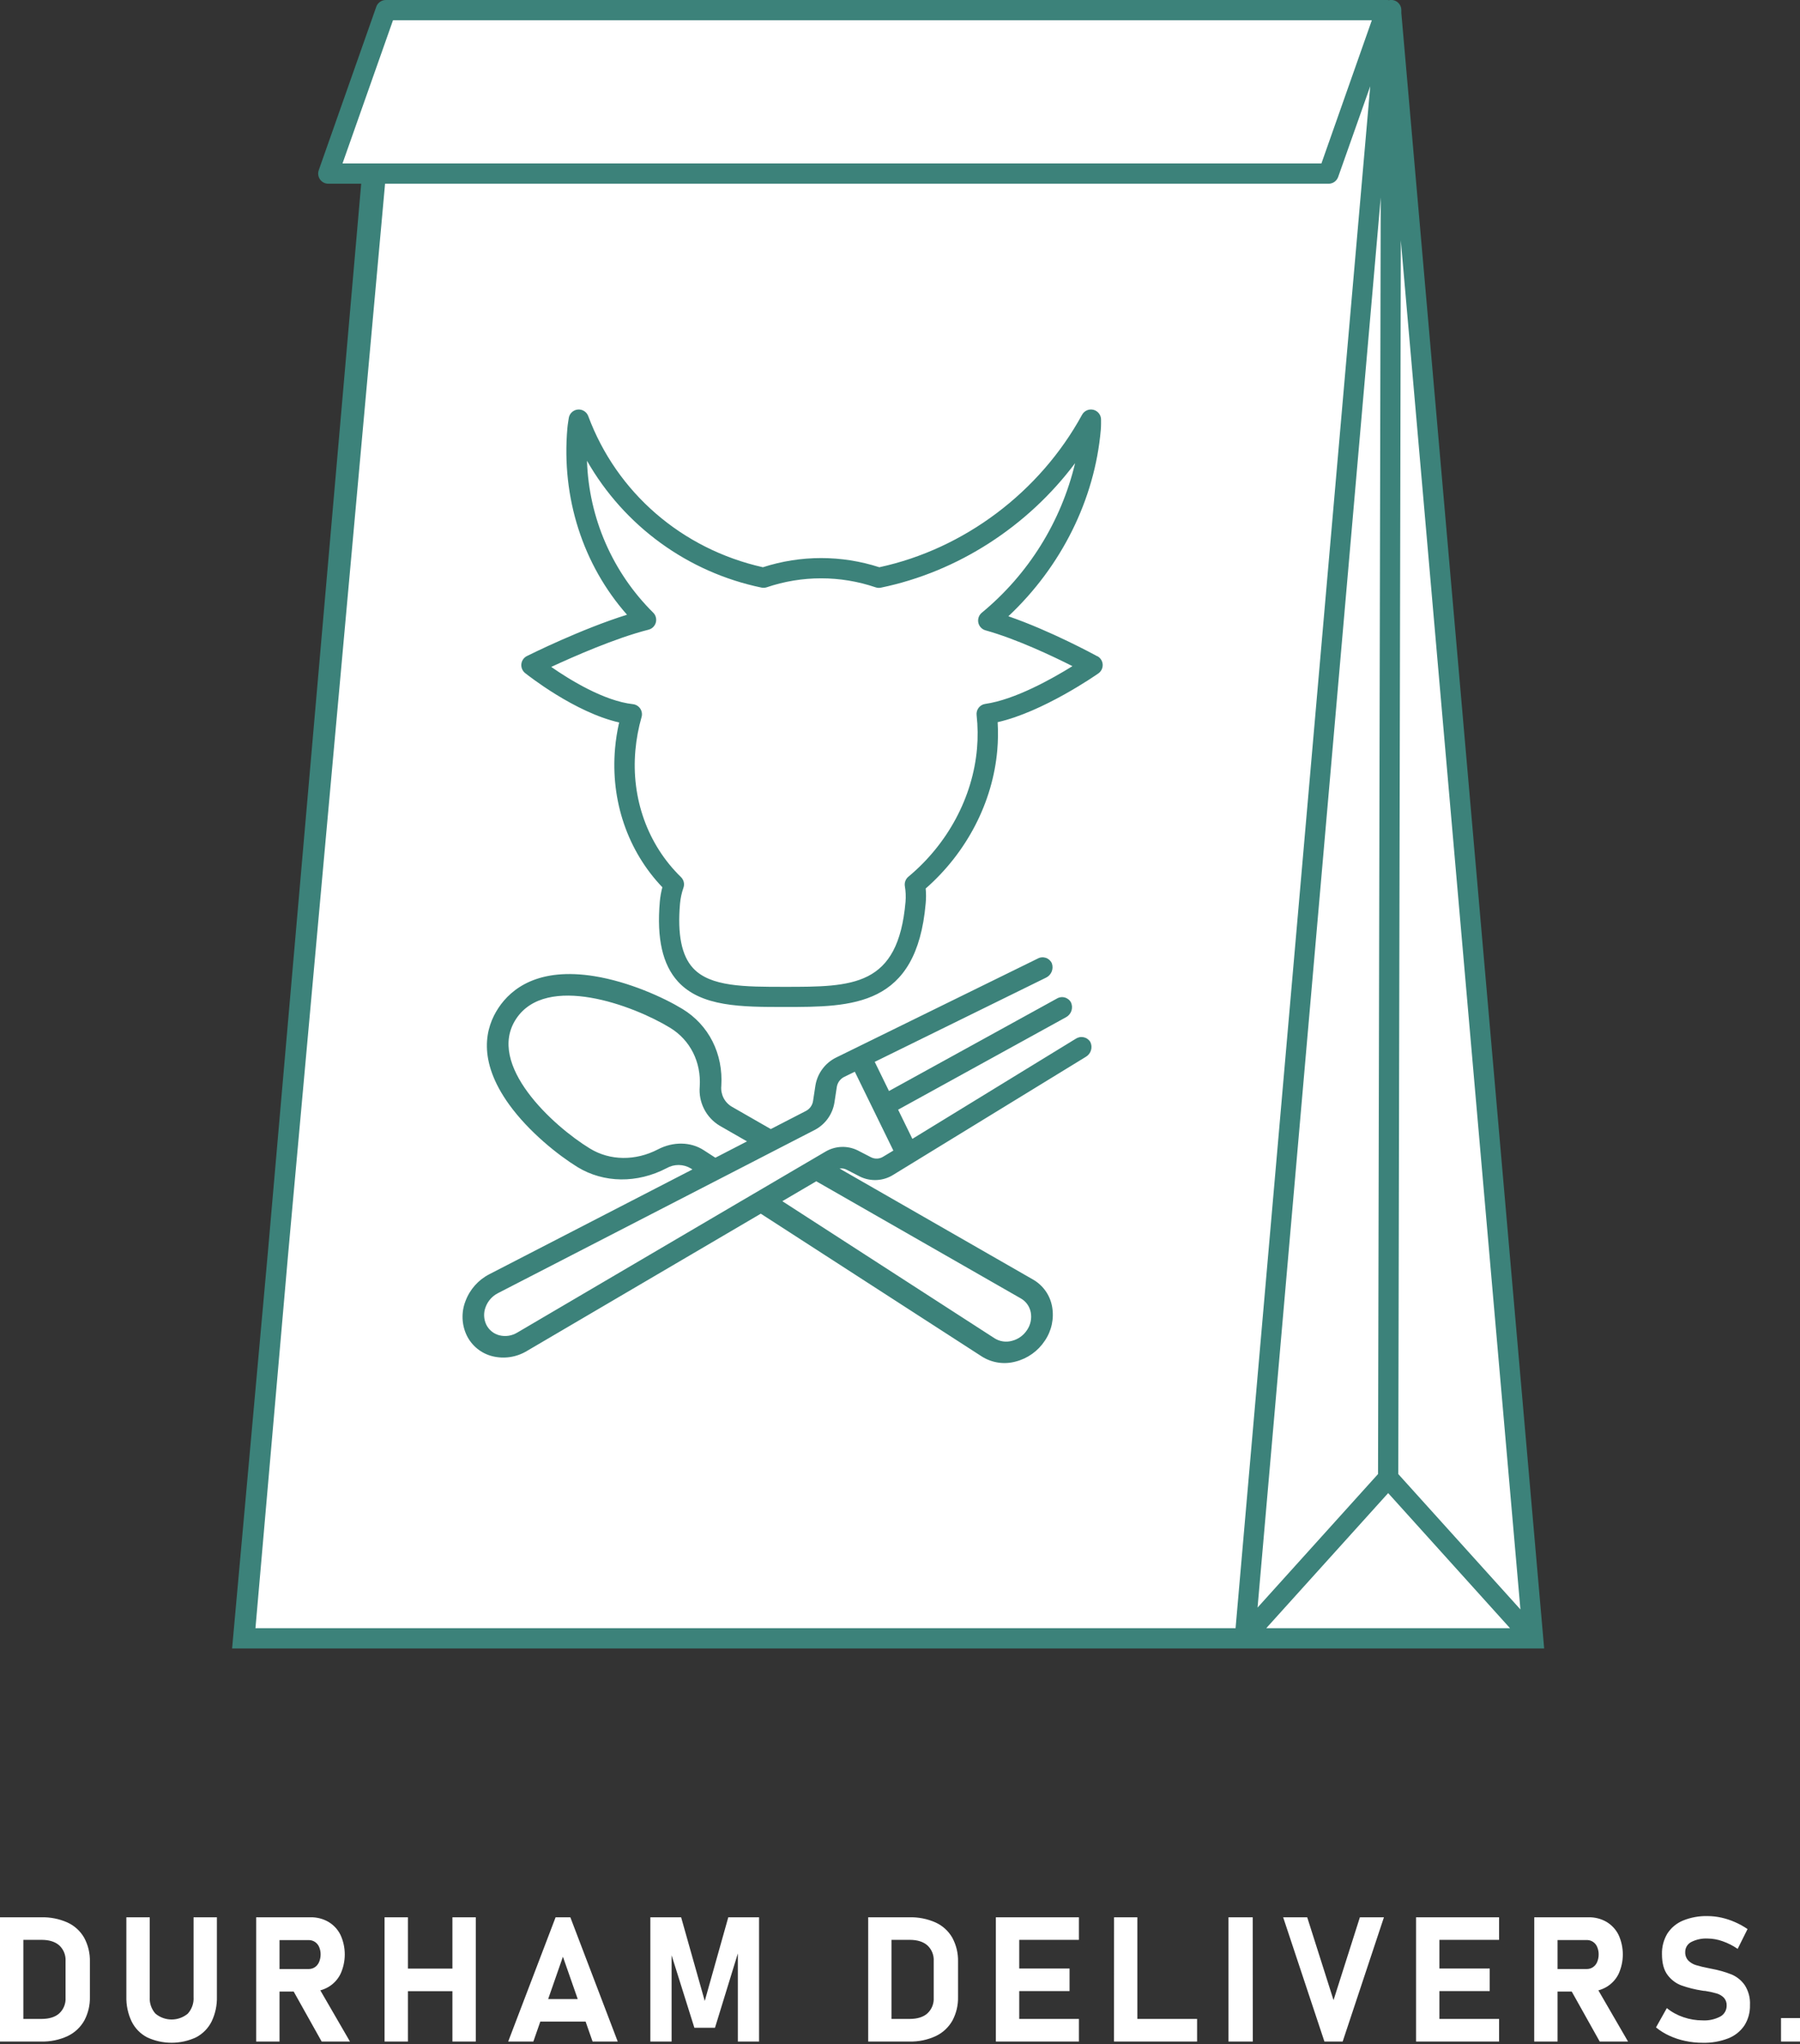 <svg width="244" height="277" viewBox="0 0 244 277" fill="none" xmlns="http://www.w3.org/2000/svg">
<rect x="0" y="0" width="244" height="277" fill="#333333" stroke="none"/>
<path d="M45.5 24L53.5 1H188L207.5 222H34L50 24H45.5Z" fill="white"/>
<path fill-rule="evenodd" clip-rule="evenodd" d="M228.451 276.577C227.705 276.423 226.98 276.185 226.289 275.866C225.64 275.57 225.032 275.191 224.48 274.739L225.949 272.123C226.615 272.666 227.374 273.083 228.19 273.354C229.03 273.644 229.912 273.791 230.801 273.79C231.634 273.835 232.465 273.654 233.203 273.264C233.467 273.118 233.687 272.902 233.837 272.639C233.988 272.377 234.064 272.079 234.057 271.776C234.067 271.582 234.039 271.388 233.973 271.205C233.908 271.022 233.807 270.854 233.677 270.711C233.4 270.436 233.057 270.238 232.681 270.133C232.166 269.985 231.641 269.87 231.11 269.79H231.048H230.983L230.729 269.752C229.783 269.608 228.853 269.377 227.95 269.061C227.199 268.787 226.545 268.299 226.066 267.659C225.549 266.992 225.29 266.045 225.29 264.817C225.263 263.836 225.515 262.868 226.018 262.026C226.528 261.236 227.266 260.621 228.135 260.263C229.197 259.831 230.338 259.624 231.484 259.655C232.105 259.657 232.724 259.726 233.33 259.861C233.962 260.002 234.58 260.205 235.173 260.466C235.774 260.726 236.348 261.043 236.888 261.414L235.55 264.098C234.923 263.666 234.241 263.32 233.522 263.067C232.871 262.83 232.184 262.704 231.491 262.696C230.711 262.654 229.934 262.82 229.24 263.177C228.995 263.306 228.791 263.5 228.65 263.738C228.509 263.976 228.436 264.248 228.44 264.525C228.43 264.735 228.461 264.944 228.532 265.142C228.603 265.34 228.713 265.521 228.855 265.676C229.143 265.963 229.496 266.176 229.885 266.295C230.449 266.464 231.022 266.603 231.601 266.71C231.631 266.719 231.662 266.725 231.693 266.728L231.786 266.748L231.92 266.776L232.054 266.803C232.964 266.97 233.855 267.224 234.716 267.563C235.434 267.864 236.052 268.362 236.501 268.999C237.018 269.801 237.27 270.747 237.218 271.7V271.725C237.245 272.695 236.983 273.652 236.466 274.474C235.931 275.266 235.167 275.877 234.277 276.223C233.174 276.651 231.997 276.855 230.815 276.825C230.02 276.827 229.228 276.744 228.451 276.577ZM0 259.816H1.596H3.167H5.562C6.795 259.782 8.02 260.024 9.148 260.524C10.098 260.959 10.888 261.68 11.409 262.586C11.949 263.588 12.216 264.714 12.185 265.851V270.621C12.21 271.725 11.952 272.817 11.437 273.793C10.925 274.708 10.146 275.444 9.203 275.9C8.061 276.435 6.809 276.694 5.549 276.656H3.167H1.596H0V259.816ZM3.167 273.591V262.875H5.631C6.663 262.875 7.463 263.125 8.033 263.624C8.324 263.894 8.551 264.225 8.699 264.594C8.846 264.962 8.911 265.359 8.887 265.755V270.711C8.911 271.107 8.846 271.504 8.699 271.872C8.551 272.24 8.324 272.572 8.033 272.841C7.477 273.343 6.66 273.591 5.631 273.591H3.167ZM19.939 276.086C19.035 275.61 18.302 274.861 17.846 273.945C17.343 272.889 17.097 271.729 17.129 270.559V259.816H20.296V270.642C20.249 271.46 20.528 272.263 21.072 272.876C21.688 273.388 22.464 273.669 23.265 273.669C24.066 273.669 24.841 273.388 25.457 272.876C25.73 272.573 25.939 272.218 26.074 271.833C26.208 271.447 26.265 271.039 26.239 270.632V259.816H29.403V270.559C29.436 271.729 29.189 272.89 28.683 273.945C28.223 274.861 27.487 275.61 26.579 276.086C25.539 276.57 24.406 276.821 23.259 276.821C22.113 276.821 20.98 276.57 19.939 276.086ZM35.985 259.816H34.726V276.656H37.893V269.886H39.813L43.603 276.656H47.439L43.422 269.72C43.805 269.615 44.175 269.461 44.522 269.26C45.226 268.844 45.794 268.232 46.156 267.497C46.538 266.668 46.735 265.765 46.735 264.851C46.735 263.937 46.538 263.035 46.156 262.205C45.795 261.471 45.229 260.858 44.526 260.442C43.786 260.015 42.943 259.799 42.089 259.816H37.893H35.985ZM37.893 262.906V266.831H41.818C42.122 266.838 42.421 266.753 42.676 266.587C42.928 266.417 43.126 266.179 43.246 265.899C43.386 265.574 43.46 265.223 43.462 264.868C43.467 264.514 43.398 264.163 43.259 263.837C43.139 263.558 42.94 263.319 42.686 263.15C42.428 262.984 42.125 262.899 41.818 262.906H37.893ZM52.129 259.816H55.297V266.776H61.329V259.816H64.496V276.656H61.329V269.831H55.297V276.656H52.129V259.816ZM77.312 259.816H75.315L68.888 276.656H72.299L73.242 273.952H79.382L80.328 276.656H83.736L77.312 259.816ZM78.313 270.896L76.307 265.16L74.307 270.896H78.313ZM98.724 259.816H102.896V276.656H100.018V264.718L96.919 274.79H94.126L91.038 264.962V276.656H88.159V259.816H92.331L95.533 271.157L98.724 259.816ZM119.278 259.816H117.686V276.656H119.278H120.849H123.231C124.491 276.694 125.743 276.435 126.885 275.9C127.828 275.445 128.608 274.709 129.119 273.793C129.634 272.817 129.892 271.725 129.867 270.621V265.851C129.899 264.714 129.631 263.588 129.091 262.586C128.57 261.68 127.78 260.959 126.83 260.524C125.702 260.024 124.477 259.782 123.244 259.816H120.849H119.278ZM120.849 262.875V273.591H123.313C124.342 273.591 125.159 273.343 125.715 272.841C126.006 272.572 126.233 272.24 126.381 271.872C126.529 271.504 126.593 271.107 126.569 270.711V265.755C126.593 265.359 126.529 264.962 126.381 264.594C126.233 264.225 126.006 263.894 125.715 263.624C125.145 263.125 124.345 262.875 123.313 262.875H120.849ZM134.994 259.816H136.14H138.161H146.252V262.875H138.161V266.762H144.982V269.817H138.161V273.591H146.252V276.656H138.161H136.14H134.994V259.816ZM154.175 259.816H151.015L151.008 276.656H152.425H154.175H162.273V273.591H154.175V259.816ZM169.825 276.656H166.528V259.816H169.812L169.825 276.656ZM177.199 259.816H173.939L179.533 276.656H182.007L187.6 259.816H184.34L180.768 271.044L177.199 259.816ZM191.954 259.816H193.097H195.121H203.209V262.875H195.121V266.762H201.939V269.817H195.121V273.591H203.209V276.656H195.121H193.097H191.954V259.816ZM209.235 259.816H207.976L207.969 276.656H211.136V269.886H213.06L216.849 276.656H220.689L216.669 269.72C217.052 269.615 217.422 269.461 217.769 269.261C218.474 268.845 219.043 268.232 219.406 267.497C219.785 266.667 219.982 265.765 219.982 264.851C219.982 263.938 219.785 263.035 219.406 262.205C219.043 261.472 218.477 260.86 217.776 260.442C217.034 260.015 216.191 259.799 215.336 259.816H211.136H209.235ZM211.136 262.899V266.831H215.068C215.371 266.838 215.669 266.752 215.923 266.587C216.177 266.419 216.376 266.18 216.496 265.899C216.635 265.574 216.707 265.223 216.708 264.868C216.715 264.514 216.646 264.163 216.506 263.837C216.391 263.552 216.191 263.31 215.934 263.142C215.677 262.974 215.375 262.889 215.068 262.899H211.136ZM244.589 273.477H241.425V276.656H244.589V273.477Z" fill="white"/>
<path fill-rule="evenodd" clip-rule="evenodd" d="M189.96 1.77V1.375C189.962 1.033 189.837 0.703 189.609 0.449C189.382 0.195 189.068 0.035 188.729 0H188.674H188.591H188.533H188.427C188.376 0.006 188.325 0.015 188.276 0.027C188.225 0.015 188.173 0.006 188.121 0H188.011H187.898H52.301C52.017 0 51.74 0.089 51.508 0.253C51.276 0.417 51.101 0.649 51.007 0.918L43.208 23.064C43.135 23.271 43.112 23.493 43.142 23.71C43.173 23.928 43.255 24.135 43.381 24.315C43.508 24.494 43.676 24.641 43.871 24.742C44.066 24.843 44.282 24.895 44.501 24.896H48.962L36.3 169.836L31.462 223.387H209.32L189.96 1.77ZM186.8 199.753L170.47 217.847L187.164 26.765L186.8 199.753ZM188.173 202.334L204.688 220.638H171.651L188.173 202.334ZM206.102 218.101L189.545 199.756L189.888 32.573L206.102 218.101ZM53.272 2.749H185.959L179.128 22.146H46.43L53.272 2.749ZM39.045 170.084L52.198 24.896H180.099C180.383 24.896 180.661 24.808 180.893 24.644C181.126 24.479 181.301 24.247 181.396 23.978L185.743 11.685L167.488 220.638H34.629L39.045 170.084ZM148.747 88.932L148.731 88.924C148.296 88.687 142.407 85.485 136.689 83.512C143.864 76.783 148.393 67.704 149.217 58.266C149.244 57.964 149.251 57.685 149.254 57.414V56.936C149.27 56.626 149.18 56.319 148.999 56.066C148.819 55.813 148.557 55.629 148.259 55.544C147.96 55.459 147.641 55.478 147.355 55.598C147.068 55.718 146.83 55.932 146.681 56.204C140.954 66.686 130.701 74.388 119.199 76.869C114.068 75.211 108.546 75.211 103.415 76.869C92.434 74.402 83.599 66.765 79.738 56.383C79.63 56.096 79.429 55.853 79.168 55.694C78.906 55.534 78.599 55.467 78.295 55.502C77.991 55.538 77.707 55.675 77.489 55.89C77.271 56.106 77.132 56.388 77.093 56.692C77.072 56.854 77.048 57.012 77.02 57.17L77.011 57.229L77.011 57.229C76.973 57.483 76.933 57.745 76.911 58.026C76.087 67.449 79.018 76.536 84.995 83.303C78.806 85.239 71.98 88.629 71.446 88.894L71.424 88.905C71.218 89.008 71.041 89.161 70.91 89.351C70.779 89.54 70.697 89.76 70.673 89.989C70.649 90.219 70.683 90.45 70.771 90.663C70.86 90.876 71.001 91.063 71.18 91.207C71.475 91.444 77.902 96.544 83.928 97.902C83.662 99.067 83.476 100.248 83.372 101.438C82.754 108.515 85.088 115.316 89.785 120.234C89.615 120.873 89.5 121.526 89.442 122.186C89.006 127.186 89.813 130.73 91.906 133.022C95.059 136.459 100.543 136.459 106.345 136.459C115.555 136.459 124.257 136.459 125.482 122.416C125.545 121.747 125.545 121.074 125.482 120.406C131.044 115.532 134.568 108.748 135.186 101.672C135.296 100.406 135.313 99.133 135.237 97.864C141.358 96.478 148.439 91.569 148.88 91.263L148.891 91.255C149.082 91.121 149.236 90.94 149.338 90.73C149.44 90.519 149.487 90.286 149.474 90.052C149.461 89.819 149.389 89.592 149.264 89.394C149.139 89.196 148.966 89.034 148.76 88.922L148.747 88.932ZM133.556 95.39C133.2 95.44 132.879 95.628 132.66 95.913C132.441 96.199 132.343 96.558 132.386 96.916C132.552 98.422 132.569 99.942 132.437 101.452C131.861 108.044 128.471 114.371 123.135 118.808C122.95 118.961 122.809 119.16 122.726 119.385C122.642 119.61 122.619 119.853 122.658 120.089C122.776 120.786 122.808 121.495 122.75 122.2C121.745 133.73 115.62 133.73 106.348 133.73C100.941 133.73 96.27 133.73 93.934 131.176C92.39 129.489 91.817 126.63 92.18 122.437C92.248 121.703 92.406 120.98 92.65 120.285C92.734 120.039 92.746 119.774 92.686 119.521C92.625 119.268 92.494 119.037 92.307 118.856C87.802 114.474 85.547 108.202 86.131 101.672C86.267 100.147 86.547 98.638 86.968 97.166C87.023 96.974 87.035 96.772 87.003 96.575C86.972 96.377 86.898 96.189 86.787 96.023C86.675 95.858 86.529 95.718 86.358 95.614C86.188 95.511 85.996 95.446 85.798 95.424C81.89 94.995 77.22 92.115 74.722 90.376C77.7 89.001 83.362 86.489 87.915 85.33C88.152 85.27 88.368 85.148 88.541 84.977C88.715 84.805 88.84 84.59 88.903 84.355C88.966 84.119 88.966 83.87 88.901 83.634C88.837 83.399 88.711 83.185 88.536 83.014C83.031 77.558 79.822 70.195 79.57 62.442C82.071 66.821 85.473 70.617 89.55 73.58C93.627 76.542 98.287 78.603 103.219 79.626C103.455 79.673 103.7 79.66 103.929 79.588C108.714 77.964 113.9 77.964 118.684 79.588C118.918 79.67 119.169 79.687 119.412 79.636C129.826 77.491 139.314 71.34 145.737 62.761C143.835 70.72 139.392 77.839 133.082 83.038C132.89 83.199 132.745 83.409 132.663 83.646C132.581 83.883 132.566 84.139 132.618 84.384C132.671 84.629 132.79 84.856 132.962 85.038C133.134 85.221 133.352 85.353 133.594 85.42C137.766 86.581 142.67 88.905 145.377 90.272C142.656 91.96 137.591 94.816 133.556 95.39ZM147.416 140.789C147.571 140.899 147.701 141.039 147.799 141.201C147.971 141.552 148.003 141.955 147.89 142.329C147.777 142.702 147.526 143.019 147.189 143.215L121.11 159.189C120.44 159.616 119.672 159.863 118.879 159.908C118.086 159.953 117.295 159.795 116.581 159.447L114.765 158.509C114.471 158.357 114.136 158.303 113.808 158.354L140.024 173.39C140.696 173.773 141.276 174.299 141.724 174.93C142.172 175.562 142.476 176.284 142.615 177.046C142.911 178.664 142.557 180.333 141.63 181.689C140.704 183.094 139.288 184.101 137.66 184.514C136.893 184.721 136.092 184.767 135.308 184.649C134.523 184.53 133.771 184.251 133.099 183.827L103.13 164.471L71.42 183.078C70.725 183.498 69.955 183.776 69.152 183.898C68.35 184.019 67.531 183.981 66.743 183.786C65.993 183.599 65.293 183.249 64.693 182.761C64.092 182.274 63.606 181.66 63.267 180.964C62.924 180.244 62.731 179.46 62.702 178.662C62.672 177.864 62.806 177.069 63.096 176.325C63.681 174.745 64.835 173.443 66.332 172.675L93.858 158.478L93.638 158.333C93.146 158.038 92.584 157.879 92.01 157.873C91.436 157.867 90.87 158.014 90.372 158.299C86.374 160.385 81.859 160.33 78.29 158.158C75.699 156.563 71.716 153.412 69.025 149.69C64.654 143.634 65.82 139.218 67.57 136.582C69.32 133.946 72.999 131.063 80.579 132.286C85.242 133.042 89.922 135.153 92.513 136.73C96.085 138.906 98.051 142.799 97.777 147.154C97.72 147.709 97.823 148.27 98.074 148.769C98.325 149.267 98.714 149.684 99.194 149.968L104.485 153.003L109.227 150.56C109.487 150.429 109.711 150.238 109.883 150.003C110.054 149.768 110.167 149.496 110.212 149.209L110.535 147.092C110.669 146.284 110.993 145.519 111.482 144.862C111.97 144.204 112.607 143.673 113.341 143.311L140.672 129.898C140.838 129.807 141.02 129.751 141.208 129.734C141.395 129.717 141.585 129.739 141.764 129.798C141.943 129.857 142.108 129.953 142.248 130.079C142.389 130.205 142.502 130.359 142.58 130.53C142.718 130.899 142.711 131.307 142.562 131.671C142.412 132.036 142.131 132.33 141.774 132.496L118.574 143.896L120.506 147.848L143.246 135.331C143.407 135.231 143.587 135.165 143.774 135.138C143.962 135.11 144.153 135.122 144.336 135.173C144.519 135.223 144.689 135.311 144.836 135.43C144.984 135.55 145.105 135.699 145.191 135.868C145.347 136.228 145.361 136.634 145.229 137.004C145.097 137.375 144.83 137.681 144.481 137.861L121.745 150.377L123.677 154.33L145.819 140.768C145.976 140.662 146.153 140.589 146.339 140.553C146.525 140.517 146.717 140.52 146.902 140.56C147.087 140.601 147.262 140.678 147.416 140.789ZM89.202 155.749C91.261 154.68 93.621 154.718 95.378 155.855L96.974 156.887L101.26 154.673L97.557 152.549C96.654 152.008 95.922 151.222 95.444 150.283C94.966 149.344 94.761 148.29 94.853 147.24C95.062 143.913 93.56 140.937 90.835 139.277C85.798 136.208 74.073 131.877 69.969 138.06C65.865 144.243 74.934 152.573 79.971 155.642C82.682 157.302 86.148 157.34 89.202 155.749ZM139.265 176.755C139.034 176.43 138.736 176.159 138.39 175.96L110.651 160.079L106.05 162.777L134.825 181.359C135.171 181.576 135.559 181.719 135.963 181.778C136.367 181.837 136.779 181.812 137.172 181.703C138.011 181.492 138.739 180.973 139.214 180.249C139.453 179.902 139.621 179.51 139.709 179.098C139.797 178.685 139.802 178.259 139.725 177.844C139.652 177.452 139.495 177.08 139.265 176.755ZM118.921 157.003C119.208 156.987 119.485 156.897 119.727 156.742L121.1 155.917L115.874 145.233L114.464 145.92C114.194 146.049 113.96 146.241 113.78 146.481C113.601 146.72 113.482 146.999 113.434 147.295L113.112 149.412C112.984 150.205 112.671 150.957 112.198 151.606C111.725 152.256 111.106 152.784 110.39 153.147L107.398 154.687L104.19 156.34L99.709 158.65L96.593 160.254L67.492 175.245C66.724 175.64 66.131 176.308 65.831 177.118C65.681 177.501 65.612 177.91 65.627 178.32C65.642 178.73 65.74 179.133 65.916 179.504C66.091 179.861 66.341 180.176 66.65 180.427C66.959 180.678 67.319 180.857 67.704 180.954C68.109 181.054 68.529 181.074 68.941 181.011C69.353 180.949 69.749 180.805 70.106 180.59L100.484 162.753L103.418 161.035L107.851 158.433L110.854 156.673L111.828 156.103C112.491 155.694 113.246 155.46 114.023 155.424C114.801 155.388 115.574 155.551 116.272 155.897L118.09 156.835C118.348 156.961 118.634 157.019 118.921 157.003Z" fill="#3C827A"/>
</svg>
